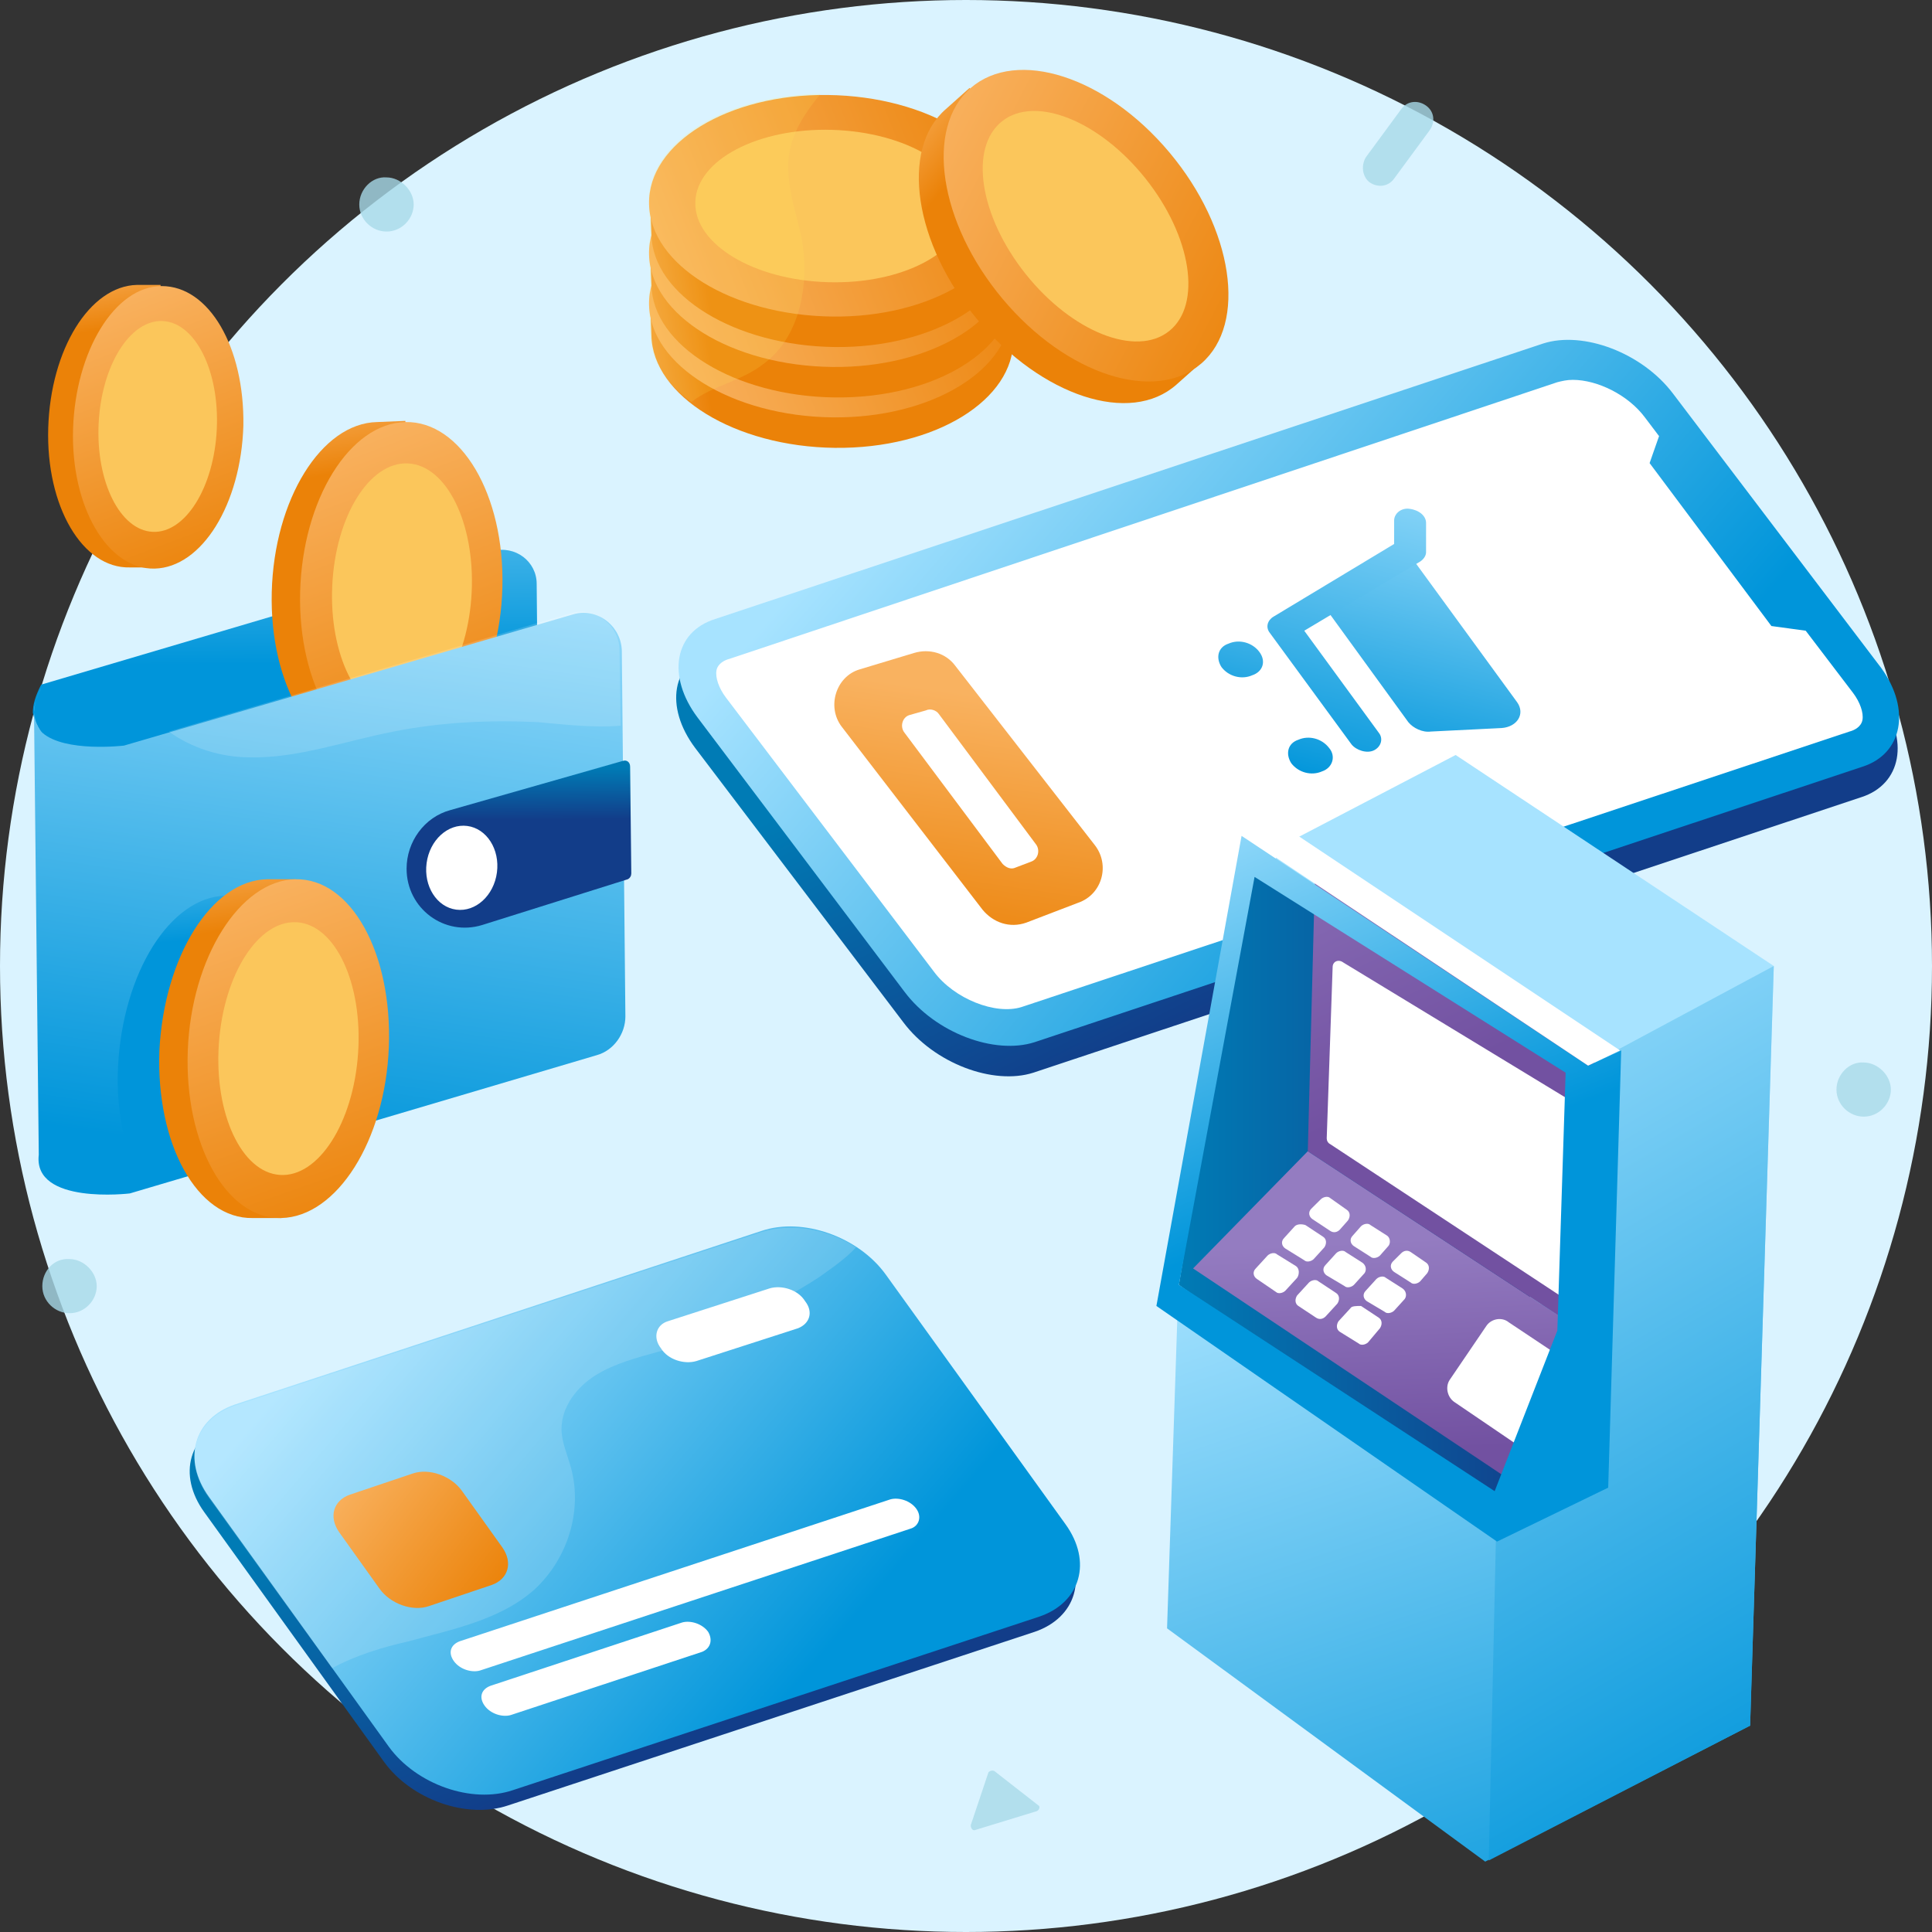 <?xml version="1.0" encoding="UTF-8"?>
<svg width="200px" height="200px" viewBox="0 0 200 200" version="1.1" xmlns="http://www.w3.org/2000/svg" xmlns:xlink="http://www.w3.org/1999/xlink">
    <rect x="0" y="0" width="200" height="200" fill="#333333" stroke="none"/>
    <title>metode pembayaran@1x</title>
    <defs>
        <linearGradient x1="38.382%" y1="32.835%" x2="67.66%" y2="76.001%" id="linearGradient-1">
            <stop stop-color="#007BB5" offset="0%"></stop>
            <stop stop-color="#123D89" offset="100%"></stop>
        </linearGradient>
        <linearGradient x1="11.256%" y1="28.38%" x2="76.054%" y2="64.512%" id="linearGradient-2">
            <stop stop-color="#A7E3FF" offset="0%"></stop>
            <stop stop-color="#0095DA" offset="100%"></stop>
        </linearGradient>
        <linearGradient x1="-1.191%" y1="19.077%" x2="98.983%" y2="78.982%" id="linearGradient-3">
            <stop stop-color="#F9B260" offset="0%"></stop>
            <stop stop-color="#EB8208" offset="100%"></stop>
        </linearGradient>
        <linearGradient x1="49.629%" y1="-32.302%" x2="49.893%" y2="20.396%" id="linearGradient-4">
            <stop stop-color="#A7E3FF" offset="0%"></stop>
            <stop stop-color="#0095DA" offset="100%"></stop>
        </linearGradient>
        <linearGradient x1="43.793%" y1="-11.486%" x2="46.387%" y2="14.192%" id="linearGradient-5">
            <stop stop-color="#F9B260" offset="0%"></stop>
            <stop stop-color="#EB8208" offset="100%"></stop>
        </linearGradient>
        <linearGradient x1="38.485%" y1="-0.099%" x2="63.749%" y2="109.251%" id="linearGradient-6">
            <stop stop-color="#F9B260" offset="0%"></stop>
            <stop stop-color="#EB8208" offset="100%"></stop>
        </linearGradient>
        <linearGradient x1="43.823%" y1="-11.512%" x2="46.437%" y2="14.274%" id="linearGradient-7">
            <stop stop-color="#F9B260" offset="0%"></stop>
            <stop stop-color="#EB8208" offset="100%"></stop>
        </linearGradient>
        <linearGradient x1="38.379%" y1="-0.145%" x2="63.643%" y2="109.285%" id="linearGradient-8">
            <stop stop-color="#F9B260" offset="0%"></stop>
            <stop stop-color="#EB8208" offset="100%"></stop>
        </linearGradient>
        <linearGradient x1="58.936%" y1="-19.325%" x2="42.531%" y2="92.645%" id="linearGradient-9">
            <stop stop-color="#A7E3FF" offset="0%"></stop>
            <stop stop-color="#0095DA" offset="100%"></stop>
        </linearGradient>
        <linearGradient x1="44.207%" y1="-45.158%" x2="47.614%" y2="14.849%" id="linearGradient-10">
            <stop stop-color="#A7E3FF" offset="0%"></stop>
            <stop stop-color="#0095DA" offset="100%"></stop>
        </linearGradient>
        <linearGradient x1="49.415%" y1="4.794%" x2="49.641%" y2="33.88%" id="linearGradient-11">
            <stop stop-color="#007BB5" offset="0%"></stop>
            <stop stop-color="#123D89" offset="100%"></stop>
        </linearGradient>
        <linearGradient x1="44.678%" y1="-11.89%" x2="46.937%" y2="13.884%" id="linearGradient-12">
            <stop stop-color="#F9B260" offset="0%"></stop>
            <stop stop-color="#EB8208" offset="100%"></stop>
        </linearGradient>
        <linearGradient x1="39.432%" y1="-0.122%" x2="62.701%" y2="109.382%" id="linearGradient-13">
            <stop stop-color="#F9B260" offset="0%"></stop>
            <stop stop-color="#EB8208" offset="100%"></stop>
        </linearGradient>
        <linearGradient x1="-11.835%" y1="56.868%" x2="13.842%" y2="53.988%" id="linearGradient-14">
            <stop stop-color="#F9B260" offset="0%"></stop>
            <stop stop-color="#EB8208" offset="100%"></stop>
        </linearGradient>
        <linearGradient x1="0.235%" y1="62.26%" x2="109.471%" y2="35.346%" id="linearGradient-15">
            <stop stop-color="#F9B260" offset="0%"></stop>
            <stop stop-color="#EB8208" offset="100%"></stop>
        </linearGradient>
        <linearGradient x1="-11.835%" y1="56.864%" x2="13.842%" y2="53.983%" id="linearGradient-16">
            <stop stop-color="#F9B260" offset="0%"></stop>
            <stop stop-color="#EB8208" offset="100%"></stop>
        </linearGradient>
        <linearGradient x1="0.235%" y1="62.255%" x2="109.471%" y2="35.341%" id="linearGradient-17">
            <stop stop-color="#F9B260" offset="0%"></stop>
            <stop stop-color="#EB8208" offset="100%"></stop>
        </linearGradient>
        <linearGradient x1="-11.835%" y1="56.859%" x2="13.842%" y2="53.979%" id="linearGradient-18">
            <stop stop-color="#F9B260" offset="0%"></stop>
            <stop stop-color="#EB8208" offset="100%"></stop>
        </linearGradient>
        <linearGradient x1="0.235%" y1="62.251%" x2="109.471%" y2="35.337%" id="linearGradient-19">
            <stop stop-color="#F9B260" offset="0%"></stop>
            <stop stop-color="#EB8208" offset="100%"></stop>
        </linearGradient>
        <linearGradient x1="-0.554%" y1="5.122%" x2="20.558%" y2="23.96%" id="linearGradient-20">
            <stop stop-color="#F9B260" offset="0%"></stop>
            <stop stop-color="#EB8208" offset="100%"></stop>
        </linearGradient>
        <linearGradient x1="-0.852%" y1="21.391%" x2="110.018%" y2="84.338%" id="linearGradient-21">
            <stop stop-color="#F9B260" offset="0%"></stop>
            <stop stop-color="#EB8208" offset="100%"></stop>
        </linearGradient>
        <linearGradient x1="38.725%" y1="36.903%" x2="67.151%" y2="69.896%" id="linearGradient-22">
            <stop stop-color="#007BB5" offset="0%"></stop>
            <stop stop-color="#123D89" offset="100%"></stop>
        </linearGradient>
        <linearGradient x1="12.295%" y1="30.909%" x2="75.346%" y2="62.88%" id="linearGradient-23">
            <stop stop-color="#A7E3FF" offset="0%"></stop>
            <stop stop-color="#0095DA" offset="100%"></stop>
        </linearGradient>
        <linearGradient x1="78.392%" y1="-46.802%" x2="31.306%" y2="127.27%" id="linearGradient-24">
            <stop stop-color="#A7E3FF" offset="0%"></stop>
            <stop stop-color="#0095DA" offset="100%"></stop>
        </linearGradient>
        <linearGradient x1="62.2%" y1="-39.456%" x2="37.26%" y2="113.726%" id="linearGradient-25">
            <stop stop-color="#A7E3FF" offset="0%"></stop>
            <stop stop-color="#0095DA" offset="100%"></stop>
        </linearGradient>
        <linearGradient x1="198.861%" y1="-429.006%" x2="-8.874%" y2="237.634%" id="linearGradient-26">
            <stop stop-color="#A7E3FF" offset="0%"></stop>
            <stop stop-color="#0095DA" offset="100%"></stop>
        </linearGradient>
        <linearGradient x1="241.006%" y1="-562.242%" x2="33.273%" y2="104.4%" id="linearGradient-27">
            <stop stop-color="#A7E3FF" offset="0%"></stop>
            <stop stop-color="#0095DA" offset="100%"></stop>
        </linearGradient>
        <linearGradient x1="54.653%" y1="16.849%" x2="40.263%" y2="113.261%" id="linearGradient-28">
            <stop stop-color="#F9B260" offset="0%"></stop>
            <stop stop-color="#EB8208" offset="100%"></stop>
        </linearGradient>
        <linearGradient x1="47.708%" y1="36.798%" x2="62.243%" y2="114.244%" id="linearGradient-29">
            <stop stop-color="#A7E3FF" offset="0%"></stop>
            <stop stop-color="#0095DA" offset="100%"></stop>
        </linearGradient>
        <linearGradient x1="36.929%" y1="-19.491%" x2="60.472%" y2="105.713%" id="linearGradient-30">
            <stop stop-color="#A7E3FF" offset="0%"></stop>
            <stop stop-color="#0095DA" offset="100%"></stop>
        </linearGradient>
        <linearGradient x1="-0.025%" y1="50.021%" x2="100.013%" y2="50.021%" id="linearGradient-31">
            <stop stop-color="#007BB5" offset="0%"></stop>
            <stop stop-color="#123D89" offset="100%"></stop>
        </linearGradient>
        <linearGradient x1="48.806%" y1="25.752%" x2="52.205%" y2="86.929%" id="linearGradient-32">
            <stop stop-color="#947CC1" offset="0%"></stop>
            <stop stop-color="#7251A1" offset="100%"></stop>
        </linearGradient>
        <linearGradient x1="21.189%" y1="-44.958%" x2="47.453%" y2="41.497%" id="linearGradient-33">
            <stop stop-color="#947CC1" offset="0%"></stop>
            <stop stop-color="#7251A1" offset="100%"></stop>
        </linearGradient>
        <linearGradient x1="33.077%" y1="-15.145%" x2="50.008%" y2="48.83%" id="linearGradient-34">
            <stop stop-color="#A7E3FF" offset="0%"></stop>
            <stop stop-color="#0095DA" offset="100%"></stop>
        </linearGradient>
    </defs>
    <g id="02.-Desktop" stroke="none" stroke-width="1" fill="none" fill-rule="evenodd">
        <g id="Desktop---Gold---Landing-Page" transform="translate(-621, -1429)" fill-rule="nonzero">
            <g id="usp-items" transform="translate(120, 1397)">
                <g id="usp-2" transform="translate(445, 32)">
                    <g id="metode-pembayaran" transform="translate(56, 0)">
                        <circle id="Oval" fill="#DAF3FF" cx="100" cy="100" r="100"></circle>
                        <g id="Group" transform="translate(3.279, 9.836)" fill="#A8DAE9" opacity="0.8">
                            <path d="M99.66,173.505 L104.19,177.038 C104.435,177.16 104.312,177.525 104.067,177.647 L97.701,179.597 C97.456,179.719 97.211,179.475 97.211,179.109 L99.048,173.626 C99.17,173.505 99.415,173.383 99.66,173.505 Z" id="Path"></path>
                            <path d="M9.182,83.706 L12.855,78.711 C13.468,77.858 14.569,77.736 15.426,78.345 L15.426,78.345 C16.283,78.954 16.406,80.051 15.794,80.904 L12.121,85.899 C11.509,86.752 10.407,86.874 9.55,86.265 L9.55,86.265 C8.693,85.656 8.57,84.559 9.182,83.706 Z" id="Path"></path>
                            <path d="M138.103,6.458 L141.776,1.462 C142.388,0.609 143.49,0.487 144.347,1.097 L144.347,1.097 C145.204,1.706 145.327,2.802 144.715,3.655 L141.042,8.651 C140.43,9.504 139.328,9.626 138.471,9.016 L138.471,9.016 C137.736,8.407 137.614,7.311 138.103,6.458 Z" id="Path"></path>
                            <g transform="translate(33.057, 7.311)" id="Path">
                                <path d="M0.857,4.021 C0.857,5.605 2.204,6.823 3.673,6.823 C5.265,6.823 6.489,5.483 6.489,4.021 C6.489,2.559 5.142,1.218 3.673,1.218 C2.204,1.097 0.857,2.437 0.857,4.021 Z"></path>
                            </g>
                            <g transform="translate(186.097, 99.911)" id="Path">
                                <path d="M0.735,3.046 C0.735,4.63 2.081,5.848 3.551,5.848 C5.142,5.848 6.366,4.508 6.366,3.046 C6.366,1.584 5.02,0.244 3.551,0.244 C2.081,0.122 0.735,1.462 0.735,3.046 Z"></path>
                            </g>
                            <g transform="translate(0, 119.406)" id="Path">
                                <path d="M1.102,3.899 C1.102,5.483 2.449,6.701 3.918,6.701 C5.509,6.701 6.734,5.361 6.734,3.899 C6.734,2.437 5.387,1.097 3.918,1.097 C2.326,0.975 1.102,2.315 1.102,3.899 Z"></path>
                            </g>
                        </g>
                        <g id="Group" transform="translate(3.279, 6.557)">
                            <g transform="translate(15.916, 120.141)" id="Path">
                                <path d="M87.906,42.231 L33.424,60.192 C29.139,61.648 23.385,59.585 20.569,55.702 L1.959,29.853 C-0.857,25.97 0.367,21.722 4.652,20.266 L59.135,2.306 C63.42,0.849 69.174,2.912 71.99,6.796 L90.6,32.644 C93.538,36.528 92.191,40.775 87.906,42.231 Z" fill="url(#linearGradient-1)"></path>
                                <path d="M88.396,40.654 L33.914,58.614 C29.629,60.07 23.874,58.007 21.058,54.124 L2.449,28.275 C-0.367,24.392 0.857,20.145 5.142,18.689 L59.624,0.728 C63.91,-0.728 69.664,1.335 72.48,5.218 L91.089,31.067 C93.905,34.95 92.681,39.197 88.396,40.654 Z" fill="url(#linearGradient-2)"></path>
                                <path d="M36.117,37.862 C39.546,34.707 41.137,29.732 39.913,25.242 C39.546,23.907 38.933,22.572 38.933,21.237 C38.933,18.931 40.525,16.868 42.484,15.655 C44.443,14.441 46.769,13.834 48.973,13.228 C54.85,11.529 60.359,8.859 65.501,5.582 C66.848,4.611 68.317,3.641 69.419,2.427 C66.481,0.485 62.685,-0.121 59.624,0.849 L5.142,18.81 C0.857,20.266 -0.367,24.514 2.449,28.397 L15.182,45.993 C17.63,44.658 20.446,43.809 23.14,43.202 C27.547,41.989 32.567,41.018 36.117,37.862 Z" fill="#FFFFFF" opacity="0.15"></path>
                                <path d="M31.71,37.377 L25.221,39.561 C23.507,40.168 21.181,39.319 20.079,37.741 L15.916,31.916 C14.814,30.339 15.304,28.64 17.018,28.033 L23.507,25.848 C25.221,25.242 27.547,26.091 28.649,27.669 L32.812,33.494 C33.914,35.071 33.424,36.77 31.71,37.377 Z" fill="url(#linearGradient-3)"></path>
                                <path d="M75.051,31.552 L30.486,46.236 C29.629,46.479 28.404,46.115 27.792,45.265 L27.792,45.265 C27.18,44.416 27.425,43.566 28.404,43.202 L72.969,28.518 C73.827,28.275 75.051,28.64 75.663,29.489 L75.663,29.489 C76.275,30.339 75.908,31.309 75.051,31.552 Z" fill="#FFFFFF"></path>
                                <path d="M53.503,44.294 L33.669,50.847 C32.812,51.09 31.587,50.726 30.975,49.877 L30.975,49.877 C30.363,49.027 30.608,48.178 31.587,47.813 L51.421,41.26 C52.278,41.018 53.503,41.382 54.115,42.231 L54.115,42.231 C54.605,43.081 54.36,43.93 53.503,44.294 Z" fill="#FFFFFF"></path>
                                <path d="M63.42,10.801 L52.891,14.198 C51.666,14.562 49.952,14.077 49.218,12.864 L49.218,12.864 C48.361,11.771 48.728,10.436 49.952,10.072 L60.481,6.674 C61.706,6.31 63.42,6.796 64.154,8.009 L64.154,8.009 C65.011,9.102 64.644,10.315 63.42,10.801 Z" fill="#FFFFFF"></path>
                            </g>
                            <g transform="translate(0, 21.844)">
                                <g>
                                    <path d="M0.979,42.474 C0.367,43.687 0.122,44.537 0.122,45.386 L0.122,45.386 C0.367,46.6 0.979,47.328 0.979,47.449 L1.347,88.71 L50.075,74.269 C51.666,73.783 52.646,72.327 52.646,70.749 L52.278,32.037 C52.278,29.732 50.075,28.033 47.748,28.64 L0.979,42.474 Z" id="Path" fill="url(#linearGradient-4)"></path>
                                    <g transform="translate(24.486, 14.562)">
                                        <path d="M14.202,1.335 L14.202,0.607 L11.264,0.728 C5.509,0.849 0.612,8.737 0.367,18.324 C0.122,27.911 4.652,35.557 10.407,35.435 L13.345,35.314 L13.223,34.707 C17.63,32.644 21.058,25.848 21.303,17.839 C21.548,9.951 18.487,3.398 14.202,1.335 Z" id="Path" fill="url(#linearGradient-5)"></path>
                                        <path d="M24.242,17.839 C23.997,27.426 19.099,35.314 13.345,35.435 C7.591,35.557 3.061,27.911 3.306,18.324 C3.551,8.737 8.448,0.849 14.202,0.728 C19.956,0.607 24.486,8.252 24.242,17.839 Z" id="Path" fill="url(#linearGradient-6)"></path>
                                        <ellipse id="Oval" fill="#FBC65B" transform="translate(13.847, 17.981) rotate(-87.259) translate(-13.847, -17.981) " cx="13.847" cy="17.981" rx="12.986" ry="7.224"></ellipse>
                                    </g>
                                    <g transform="translate(1.224, 0)">
                                        <path d="M12.121,1.699 L12.121,1.092 L9.672,1.092 C4.775,1.214 0.735,7.767 0.49,15.897 C0.245,24.028 4.04,30.46 8.938,30.339 L11.386,30.339 L11.264,29.853 C15.059,28.033 17.875,22.329 18.12,15.655 C18.365,8.98 15.794,3.398 12.121,1.699 Z" id="Path" fill="url(#linearGradient-7)"></path>
                                        <path d="M20.691,15.655 C20.446,23.785 16.406,30.339 11.509,30.46 C6.611,30.581 2.816,24.028 3.061,16.019 C3.306,8.009 7.346,1.214 12.243,1.214 C17.14,1.214 20.813,7.524 20.691,15.655 Z" id="Path" fill="url(#linearGradient-8)"></path>
                                        <ellipse id="Oval" fill="#FBC65B" transform="translate(11.823, 15.744) rotate(-87.259) translate(-11.823, -15.744) " cx="11.823" cy="15.744" rx="10.923" ry="6.122"></ellipse>
                                    </g>
                                    <path d="M9.55,48.784 C9.55,48.784 3.428,49.512 1.102,47.449 C1.102,47.449 0.245,46.6 0.245,45.144 C0.245,44.294 1.102,42.595 1.102,42.595 C0.49,43.809 0.245,44.658 0.245,45.508 L0.245,45.508 L0.735,91.137 C0.122,96.355 10.162,95.142 10.162,95.142 L58.523,80.822 C60.237,80.336 61.461,78.637 61.461,76.817 L61.094,39.076 C61.094,36.406 58.523,34.465 56.074,35.193 L9.55,48.784 Z" id="Path" fill="url(#linearGradient-9)"></path>
                                    <path d="M60.971,46.721 L60.849,38.955 C60.849,36.285 58.278,34.343 55.829,35.071 L14.202,47.328 C16.528,49.027 19.589,49.998 22.527,49.998 C27.547,50.119 32.444,48.299 37.464,47.328 C42.361,46.357 47.381,46.115 52.401,46.357 C55.217,46.6 58.155,46.964 60.971,46.721 Z" id="Path" fill="#FFFFFF" opacity="0.15"></path>
                                    <path d="M31.587,88.588 C32.2,86.525 32.567,84.098 32.689,81.671 C33.057,71.963 28.772,64.196 23.017,64.318 L23.017,64.318 L20.079,64.318 C14.325,64.439 9.427,72.327 8.938,82.035 C8.693,86.89 9.795,91.38 11.509,94.535 L31.587,88.588 Z" id="Path" fill="url(#linearGradient-10)"></path>
                                </g>
                                <path d="M61.216,50.362 L43.341,55.459 C40.647,56.187 38.811,58.735 38.811,61.527 L38.811,61.527 C38.811,65.653 42.729,68.565 46.647,67.352 L61.706,62.619 C61.951,62.497 62.073,62.255 62.073,62.012 L61.951,50.969 C61.951,50.483 61.583,50.241 61.216,50.362 Z" id="Path" fill="url(#linearGradient-11)"></path>
                                <ellipse id="Oval" fill="#FFFFFF" transform="translate(44.523, 61.434) rotate(-82.444) translate(-44.523, -61.434) " cx="44.523" cy="61.434" rx="4.369" ry="3.672"></ellipse>
                                <g transform="translate(12.243, 61.891)">
                                    <path d="M15.059,1.456 L15.059,0.728 L12.121,0.728 C6.366,0.849 1.469,8.737 0.979,18.446 C0.612,28.154 4.897,35.921 10.652,35.799 L13.59,35.799 L13.468,35.193 C17.875,33.13 21.426,26.212 21.793,18.203 C22.16,10.194 19.222,3.519 15.059,1.456 Z" id="Path" fill="url(#linearGradient-12)"></path>
                                    <path d="M24.731,18.082 C24.364,27.79 19.344,35.678 13.59,35.799 C7.836,35.921 3.551,28.033 3.918,18.446 C4.285,8.859 9.305,0.849 15.059,0.728 C20.813,0.607 25.099,8.373 24.731,18.082 Z" id="Path" fill="url(#linearGradient-13)"></path>
                                    <ellipse id="Oval" fill="#FBC65B" transform="translate(14.34, 18.258) rotate(-86.109) translate(-14.34, -18.258) " cx="14.34" cy="18.258" rx="13.107" ry="7.223"></ellipse>
                                </g>
                            </g>
                            <g transform="translate(63.665, 0)">
                                <g transform="translate(0, 13.349)">
                                    <path d="M1.102,11.65 L0.367,11.65 L0.49,14.805 C0.612,21.116 9.182,26.334 19.467,26.455 C29.873,26.577 38.076,21.48 37.954,15.169 L37.832,12.014 L37.097,12.135 C34.771,7.281 27.425,3.641 18.855,3.641 C10.284,3.519 3.183,6.917 1.102,11.65 Z" id="Path" fill="url(#linearGradient-14)"></path>
                                    <path d="M18.732,0.364 C29.139,0.485 37.587,5.704 37.709,12.014 C37.832,18.324 29.506,23.421 19.222,23.3 C8.938,23.179 0.367,17.96 0.245,11.65 C0.122,5.34 8.448,0.243 18.732,0.364 Z" id="Path" fill="url(#linearGradient-15)"></path>
                                    <ellipse id="Oval" fill="#FBC65B" transform="translate(18.979, 11.864) rotate(-88.279) translate(-18.979, -11.864) " cx="18.979" cy="11.864" rx="7.888" ry="13.956"></ellipse>
                                </g>
                                <g transform="translate(0, 8.495)">
                                    <path d="M1.102,11.286 L0.367,11.286 L0.49,14.441 C0.612,20.752 9.182,25.97 19.467,26.091 C29.873,26.212 38.076,21.116 37.954,14.805 L37.832,11.65 L37.097,11.771 C34.771,6.917 27.425,3.277 18.855,3.277 C10.284,3.155 3.183,6.553 1.102,11.286 Z" id="Path" fill="url(#linearGradient-16)"></path>
                                    <path d="M18.732,-1.30104261e-18 C29.139,0.121 37.587,5.34 37.709,11.65 C37.832,17.96 29.506,23.057 19.222,22.936 C8.815,22.815 0.367,17.596 0.245,11.286 C0.122,4.976 8.448,-0.121 18.732,-1.30104261e-18 Z" id="Path" fill="url(#linearGradient-17)"></path>
                                    <ellipse id="Oval" fill="#FBC65B" transform="translate(18.982, 11.497) rotate(-88.279) translate(-18.982, -11.497) " cx="18.982" cy="11.497" rx="7.888" ry="13.956"></ellipse>
                                </g>
                                <g transform="translate(0, 2.427)">
                                    <path d="M1.102,12.135 L0.367,12.135 L0.49,15.291 C0.612,21.601 9.182,26.819 19.467,26.941 C29.751,27.062 38.076,21.965 37.954,15.655 L37.832,12.499 L37.097,12.621 C34.771,7.767 27.425,4.126 18.855,4.126 C10.284,4.005 3.183,7.403 1.102,12.135 Z" id="Path" fill="url(#linearGradient-18)"></path>
                                    <path d="M18.732,0.849 C29.139,0.971 37.587,6.189 37.709,12.499 C37.832,18.81 29.506,23.907 19.222,23.785 C8.815,23.664 0.367,18.446 0.245,12.135 C0.122,5.825 8.448,0.728 18.732,0.849 Z" id="Path" fill="url(#linearGradient-19)"></path>
                                    <ellipse id="Oval" fill="#FBC65B" transform="translate(18.985, 12.344) rotate(-88.279) translate(-18.985, -12.344) " cx="18.985" cy="12.344" rx="7.888" ry="13.956"></ellipse>
                                </g>
                                <g transform="translate(28.159, 0)">
                                    <path d="M5.754,3.155 L5.265,2.548 L2.816,4.733 C-1.959,8.859 -0.49,18.689 6.122,26.577 C12.733,34.465 21.915,37.498 26.69,33.251 L29.139,31.067 L28.649,30.581 C30.853,25.727 28.894,17.839 23.507,11.286 C17.998,4.854 10.774,1.699 5.754,3.155 Z" id="Path" fill="url(#linearGradient-20)"></path>
                                    <path d="M25.956,9.223 C32.567,17.111 34.036,26.941 29.261,31.067 C24.486,35.193 15.304,32.28 8.693,24.392 C2.081,16.504 0.612,6.674 5.387,2.548 C10.162,-1.578 19.344,1.335 25.956,9.223 Z" id="Path" fill="url(#linearGradient-21)"></path>
                                    <ellipse id="Oval" fill="#FBC65B" transform="translate(17.272, 16.861) rotate(-38.549) translate(-17.272, -16.861) " cx="17.272" cy="16.861" rx="7.931" ry="13.883"></ellipse>
                                </g>
                                <path d="M11.998,31.188 C15.916,28.397 16.896,22.815 16.039,18.082 C15.426,15.291 14.447,12.621 14.692,9.83 C14.937,7.281 16.406,5.097 17.998,3.155 C7.958,3.277 0.122,8.252 0.245,14.32 L0.245,14.32 L0.367,17.475 C0.367,17.718 0.367,17.839 0.367,18.082 C0.245,18.567 0.245,19.053 0.245,19.538 L0.245,19.538 L0.367,22.693 C0.367,22.936 0.367,23.057 0.367,23.3 C0.245,23.785 0.245,24.271 0.245,24.756 L0.245,24.756 L0.367,27.911 C0.367,30.581 1.959,33.13 4.652,35.071 C4.652,35.071 4.775,34.95 4.775,34.95 C6.856,33.372 9.795,32.887 11.998,31.188 Z" id="Path" fill="#FFEF5B" opacity="0.15"></path>
                            </g>
                            <g transform="translate(66.113, 27.911)" id="Path">
                                <g>
                                    <path d="M123.289,48.056 L37.587,76.574 C33.424,77.909 27.302,75.604 24.119,71.356 L2.571,42.959 C-0.612,38.712 0.122,34.1 4.408,32.766 L90.11,4.247 C94.273,2.912 100.394,5.218 103.578,9.466 L125.126,37.862 C128.309,42.11 127.452,46.721 123.289,48.056 Z" fill="url(#linearGradient-22)"></path>
                                    <path d="M123.411,44.901 L37.709,73.419 C33.546,74.754 27.425,72.448 24.242,68.201 L2.816,39.804 C-0.367,35.557 0.367,30.945 4.652,29.61 L90.355,1.092 C94.518,-0.243 100.639,2.063 103.822,6.31 L125.37,34.707 C128.431,38.955 127.574,43.566 123.411,44.901 Z" fill="url(#linearGradient-23)"></path>
                                    <path d="M117.535,30.824 L113.984,30.339 L101.374,13.47 L102.353,10.679 L100.884,8.737 C99.17,6.432 95.987,4.854 93.416,4.854 C92.803,4.854 92.314,4.976 91.824,5.097 L6.122,33.736 C5.632,33.858 4.897,34.222 4.775,34.95 C4.652,35.678 5.02,36.77 5.754,37.741 L27.302,66.138 C29.384,68.929 33.669,70.628 36.362,69.779 L122.065,41.26 C122.554,41.139 123.289,40.775 123.411,40.047 C123.534,39.319 123.167,38.227 122.432,37.256 L117.535,30.824 Z" fill="#FFFFFF"></path>
                                </g>
                                <g transform="translate(56.319, 16.99)">
                                    <path d="M20.079,23.3 L11.264,11.165 L19.834,5.461 L31.343,21.237 C32.2,22.451 31.343,23.785 29.751,23.907 L22.405,24.271 C21.548,24.392 20.569,23.907 20.079,23.3 Z" fill="url(#linearGradient-24)"></path>
                                    <path d="M14.202,25.606 L5.754,14.077 C5.265,13.47 5.509,12.742 6.122,12.378 L18.61,4.854 L18.61,2.427 C18.61,1.699 19.344,1.092 20.201,1.214 C21.181,1.335 21.915,1.942 21.915,2.67 L21.915,5.704 C21.915,6.068 21.67,6.432 21.303,6.674 L9.305,13.834 L17.018,24.392 C17.508,24.999 17.263,25.848 16.528,26.212 C15.794,26.577 14.692,26.212 14.202,25.606 Z" fill="url(#linearGradient-25)"></path>
                                    <path d="M3.918,18.446 C2.816,18.931 1.469,18.567 0.735,17.596 C0.122,16.626 0.367,15.533 1.469,15.169 C2.571,14.684 3.918,15.048 4.652,16.019 C5.387,16.99 5.02,18.082 3.918,18.446 Z" fill="url(#linearGradient-26)"></path>
                                    <path d="M11.141,28.397 C10.039,28.882 8.693,28.518 7.958,27.547 C7.346,26.577 7.591,25.484 8.693,25.12 C9.795,24.635 11.141,24.999 11.876,25.97 C12.611,26.819 12.243,28.033 11.141,28.397 Z" fill="url(#linearGradient-27)"></path>
                                </g>
                                <path d="M17.753,40.775 L32.322,59.706 C33.424,61.041 35.138,61.648 36.852,61.041 L42.239,58.978 C44.688,58.129 45.545,55.095 43.953,53.032 L29.506,34.465 C28.527,33.13 26.813,32.644 25.221,33.13 L19.589,34.829 C17.14,35.557 16.161,38.712 17.753,40.775 Z" fill="url(#linearGradient-28)"></path>
                                <path d="M24.242,41.382 L34.403,54.973 C34.771,55.337 35.26,55.58 35.75,55.337 L37.342,54.731 C38.076,54.488 38.321,53.517 37.832,52.91 L27.792,39.44 C27.547,39.076 26.935,38.833 26.445,39.076 L24.731,39.561 C23.997,39.804 23.752,40.775 24.242,41.382 Z" fill="#FFFFFF"></path>
                            </g>
                            <g transform="translate(116.31, 71.599)">
                                <polygon id="Path" fill="url(#linearGradient-29)" points="2.326 57.158 1.224 90.409 34.159 114.558 61.583 100.481 64.032 21.844 31.098 0 12.733 9.587"></polygon>
                                <polygon id="Path" fill="url(#linearGradient-30)" points="35.26 81.429 34.526 114.437 61.583 100.481 64.032 21.844 44.81 32.159"></polygon>
                                <polygon id="Path" fill="url(#linearGradient-31)" points="9.795 10.801 41.627 31.067 36.24 79.001 2.449 54.852"></polygon>
                                <polygon id="Path" fill="url(#linearGradient-32)" points="15.794 41.018 3.918 53.153 39.178 76.696 46.157 60.92"></polygon>
                                <path d="M34.281,59.099 L30.486,64.682 C29.996,65.41 30.241,66.502 30.975,66.987 L37.219,71.235 C37.954,71.72 38.933,71.599 39.546,70.871 L43.463,65.41 C43.953,64.682 43.831,63.59 42.974,62.983 L36.607,58.735 C35.873,58.129 34.771,58.371 34.281,59.099 Z" id="Path" fill="#FFFFFF"></path>
                                <polygon id="Path" fill="url(#linearGradient-33)" points="15.794 41.018 16.528 12.985 46.647 32.644 46.157 60.92"></polygon>
                                <path d="M18.365,21.965 L17.753,39.683 C17.753,39.925 17.875,40.168 18.12,40.29 L42.974,56.672 L43.831,36.285 L19.467,21.48 C18.977,21.116 18.365,21.358 18.365,21.965 Z" id="Path" fill="#FFFFFF"></path>
                                <path d="M44.81,32.159 L8.938,8.373 L0.122,57.036 L35.383,81.429 L46.891,75.846 L48.238,30.581 L44.81,32.159 Z M41.627,59.585 L35.138,76.21 L2.449,54.852 L10.284,12.621 L42.484,32.887 L41.627,59.585 Z" id="Shape" fill="url(#linearGradient-34)"></path>
                                <polygon id="Path" fill="#FFFFFF" points="48.116 30.581 44.81 32.159 8.938 8.252 12.978 7.16"></polygon>
                                <g transform="translate(9.795, 44.901)" fill="#FFFFFF" id="Path">
                                    <path d="M14.202,4.854 L12.488,3.762 C12.243,3.519 11.753,3.641 11.509,3.883 L10.652,4.854 C10.284,5.218 10.407,5.704 10.774,5.946 L12.488,7.039 C12.733,7.281 13.223,7.16 13.468,6.917 L14.325,5.946 C14.569,5.704 14.569,5.097 14.202,4.854 Z"></path>
                                    <path d="M11.631,7.645 L9.917,6.553 C9.672,6.31 9.182,6.432 8.938,6.674 L7.836,7.888 C7.468,8.252 7.591,8.737 7.958,8.98 L9.795,10.072 C10.039,10.315 10.529,10.194 10.774,9.951 L11.876,8.737 C12.121,8.373 11.998,7.888 11.631,7.645 Z"></path>
                                    <path d="M7.836,13.228 L9.06,11.893 C9.305,11.529 9.305,11.043 8.938,10.801 L7.101,9.587 C6.856,9.344 6.366,9.466 6.122,9.708 L4.897,11.043 C4.652,11.407 4.652,11.893 5.02,12.135 L6.856,13.349 C7.223,13.592 7.591,13.47 7.836,13.228 Z"></path>
                                    <path d="M4.652,3.883 L3.551,5.097 C3.183,5.461 3.306,5.946 3.673,6.189 L5.632,7.403 C5.877,7.645 6.366,7.524 6.611,7.281 L7.713,6.068 C7.958,5.704 7.958,5.218 7.591,4.976 L5.754,3.762 C5.387,3.641 4.897,3.641 4.652,3.883 Z"></path>
                                    <path d="M9.305,4.247 L10.162,3.277 C10.407,2.912 10.407,2.427 10.039,2.184 L8.325,0.971 C8.081,0.728 7.591,0.849 7.346,1.092 L6.366,2.063 C5.999,2.427 6.122,2.912 6.489,3.155 L8.325,4.369 C8.693,4.611 9.06,4.49 9.305,4.247 Z"></path>
                                    <path d="M10.407,12.378 L9.182,13.713 C8.938,14.077 8.938,14.562 9.305,14.805 L11.264,16.019 C11.509,16.261 11.998,16.14 12.243,15.897 L13.468,14.441 C13.712,14.077 13.712,13.592 13.345,13.349 L11.509,12.135 C11.019,12.135 10.529,12.135 10.407,12.378 Z"></path>
                                    <path d="M4.775,8.009 L2.816,6.796 C2.571,6.553 2.081,6.674 1.836,6.917 L0.612,8.252 C0.245,8.616 0.367,9.102 0.735,9.344 L2.694,10.679 C2.938,10.922 3.428,10.801 3.673,10.558 L4.897,9.223 C5.142,8.859 5.142,8.252 4.775,8.009 Z"></path>
                                    <path d="M15.794,10.315 L14.08,9.223 C13.835,8.98 13.345,9.102 13.1,9.344 L11.998,10.558 C11.631,10.922 11.753,11.407 12.121,11.65 L13.957,12.742 C14.202,12.985 14.692,12.864 14.937,12.621 L16.039,11.407 C16.283,11.043 16.161,10.558 15.794,10.315 Z"></path>
                                    <path d="M15.671,6.674 L14.814,7.524 C14.447,7.888 14.569,8.373 14.937,8.616 L16.651,9.708 C16.896,9.951 17.385,9.83 17.63,9.587 L18.365,8.737 C18.61,8.373 18.61,7.888 18.242,7.645 L16.651,6.553 C16.283,6.31 15.916,6.432 15.671,6.674 Z"></path>
                                </g>
                            </g>
                        </g>
                    </g>
                </g>
            </g>
        </g>
    </g>
</svg>